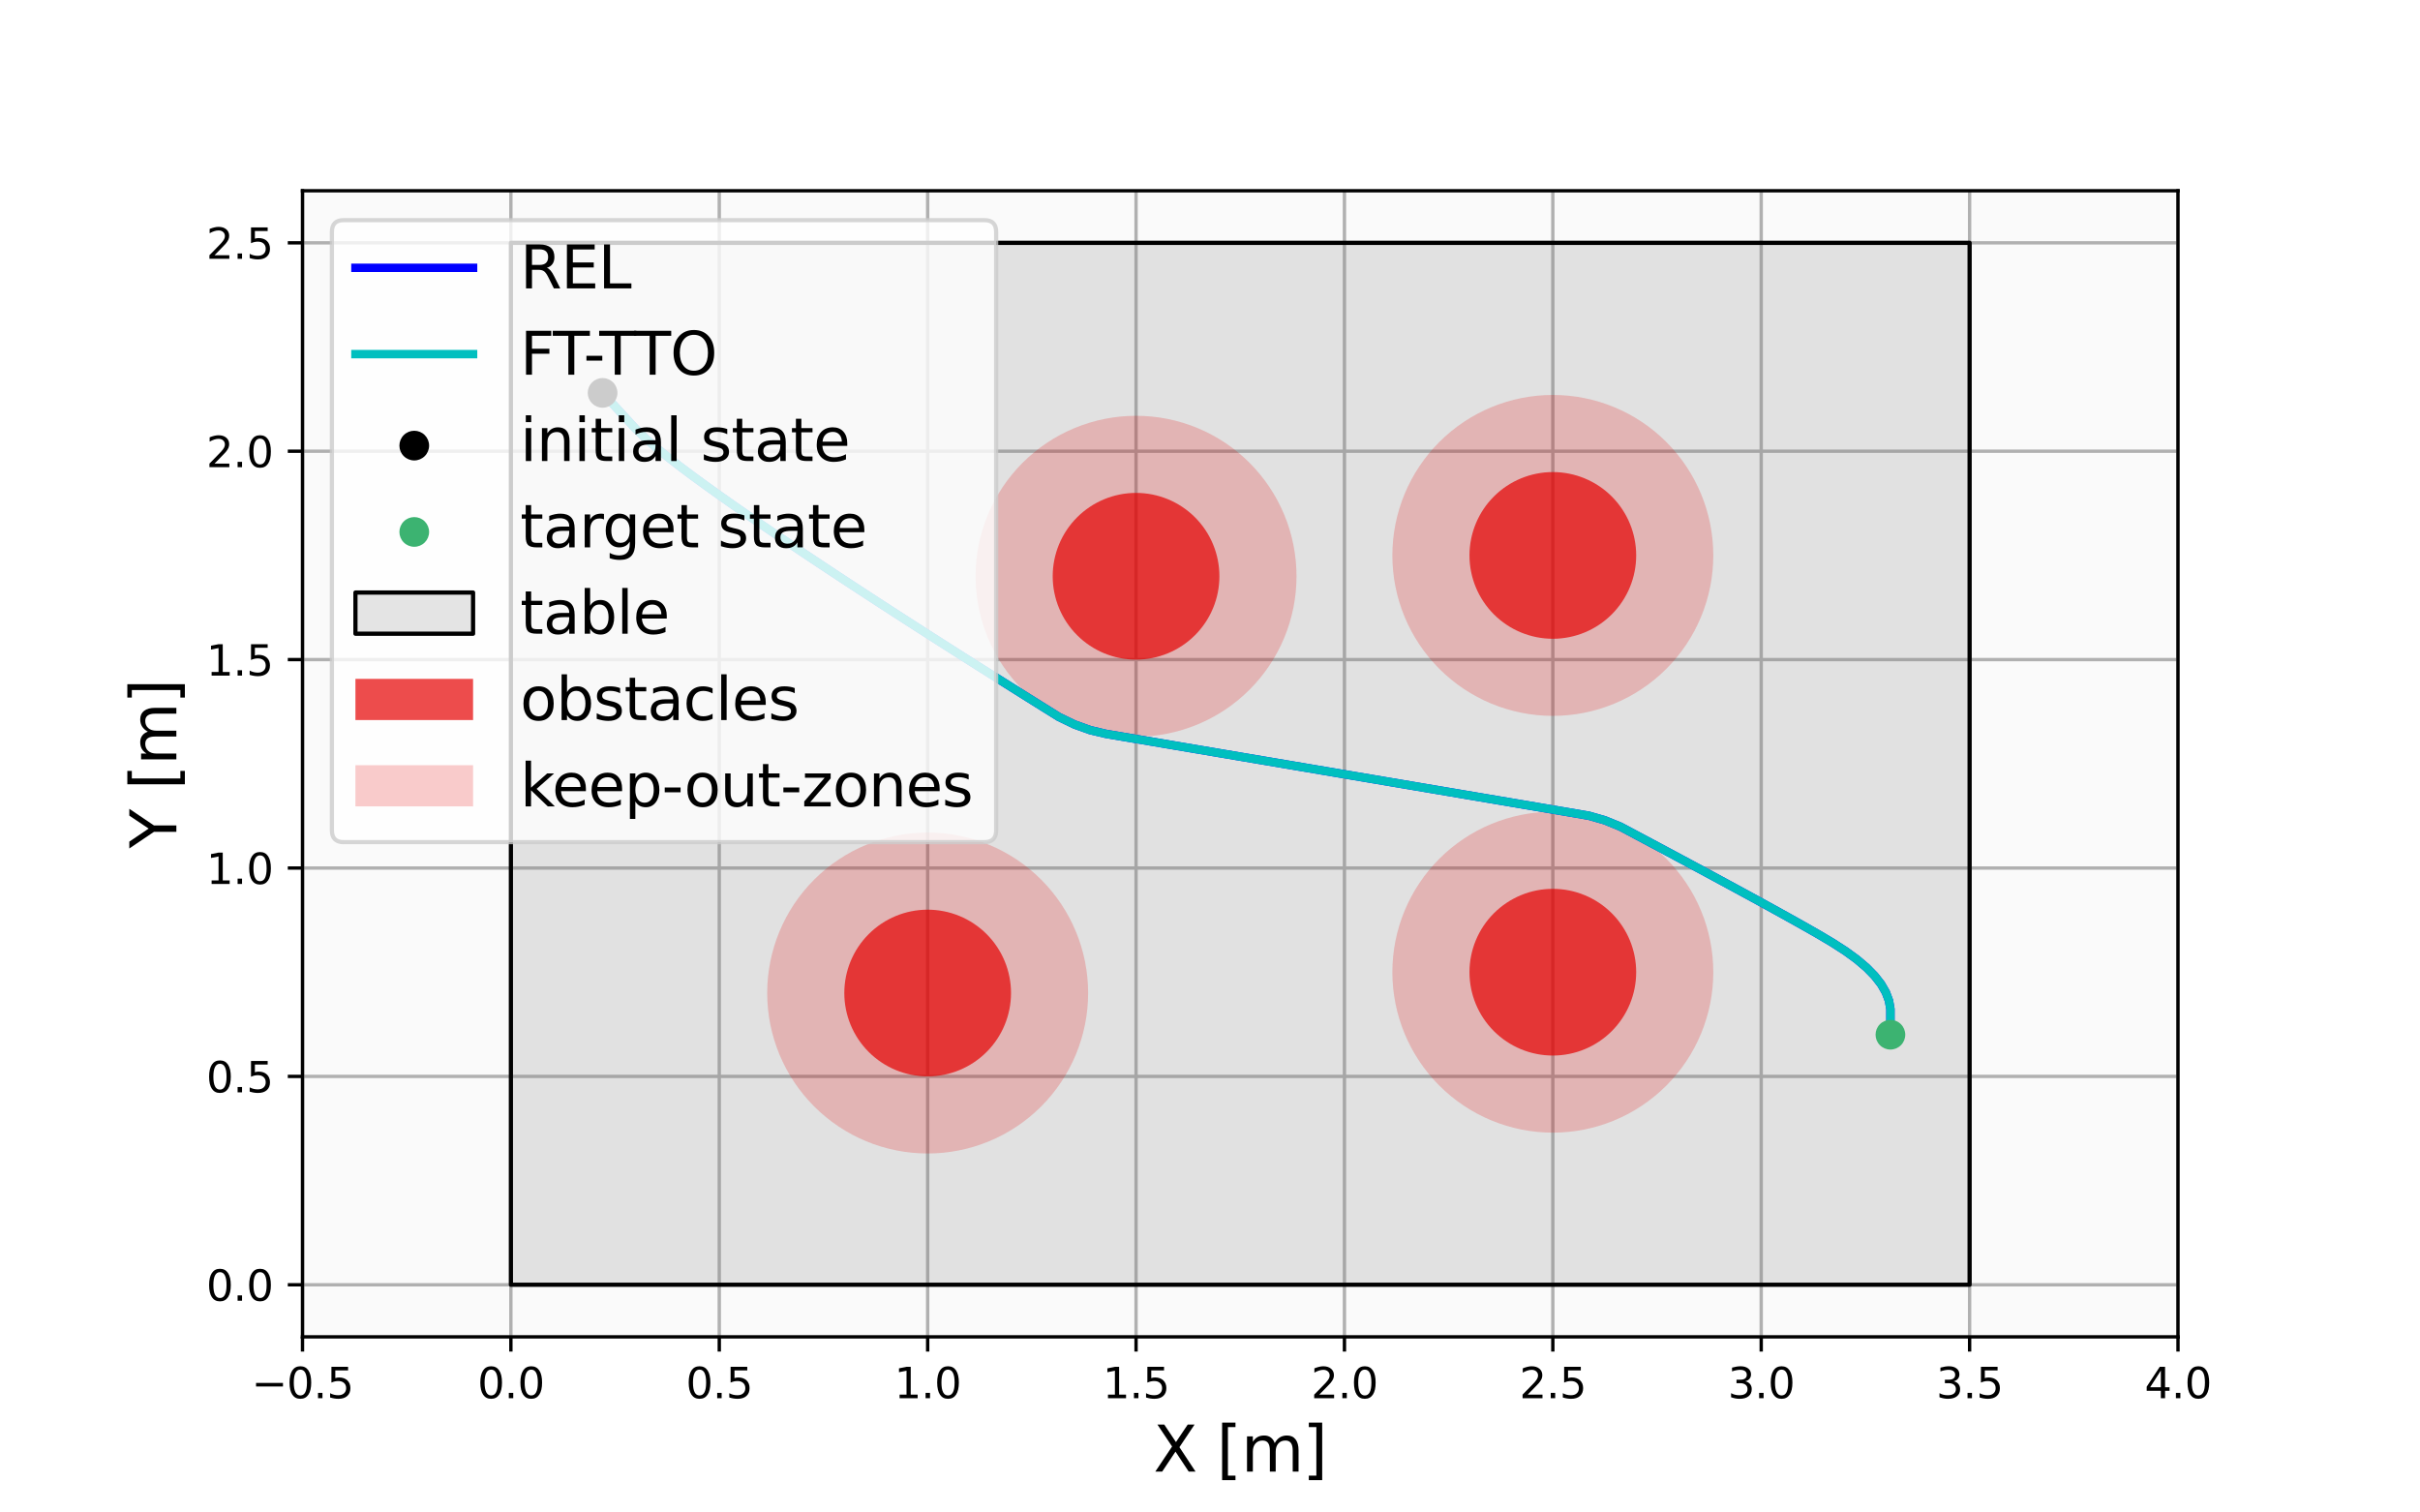 <?xml version="1.0" encoding="utf-8" standalone="no"?>
<!DOCTYPE svg PUBLIC "-//W3C//DTD SVG 1.1//EN"
  "http://www.w3.org/Graphics/SVG/1.1/DTD/svg11.dtd">
<svg xmlns:xlink="http://www.w3.org/1999/xlink" width="576pt" height="360pt" viewBox="0 0 576 360" xmlns="http://www.w3.org/2000/svg" version="1.1">
 <defs>
  <style type="text/css">*{stroke-linejoin: round; stroke-linecap: butt}</style>
 </defs>
 <g id="figure_1">
  <g id="patch_1">
   <path d="M 0 360 
L 576 360 
L 576 0 
L 0 0 
z
" style="fill: #ffffff"/>
  </g>
  <g id="axes_1">
   <g id="patch_2">
    <path d="M 72 318.2 
L 518.4 318.2 
L 518.4 45.4 
L 72 45.4 
z
" style="fill: #fafafa"/>
   </g>
   <g id="matplotlib.axis_1">
    <g id="xtick_1">
     <g id="line2d_1">
      <path d="M 72 318.2 
L 72 45.4 
" clip-path="url(#p35a839b751)" style="fill: none; stroke: #b0b0b0; stroke-width: 0.8; stroke-linecap: square"/>
     </g>
     <g id="line2d_2">
      <defs>
       <path id="m5ee75ece18" d="M 0 0 
L 0 3.5 
" style="stroke: #000000; stroke-width: 0.8"/>
      </defs>
      <g>
       <use xlink:href="#m5ee75ece18" x="72" y="318.2" style="stroke: #000000; stroke-width: 0.8"/>
      </g>
     </g>
     <g id="text_1">
      <!-- −0.5 -->
      <g transform="translate(59.859 332.798) scale(0.1 -0.1)">
       <defs>
        <path id="DejaVuSans-2212" d="M 678 2272 
L 4684 2272 
L 4684 1741 
L 678 1741 
L 678 2272 
z
" transform="scale(0.016)"/>
        <path id="DejaVuSans-30" d="M 2034 4250 
Q 1547 4250 1301 3770 
Q 1056 3291 1056 2328 
Q 1056 1369 1301 889 
Q 1547 409 2034 409 
Q 2525 409 2770 889 
Q 3016 1369 3016 2328 
Q 3016 3291 2770 3770 
Q 2525 4250 2034 4250 
z
M 2034 4750 
Q 2819 4750 3233 4129 
Q 3647 3509 3647 2328 
Q 3647 1150 3233 529 
Q 2819 -91 2034 -91 
Q 1250 -91 836 529 
Q 422 1150 422 2328 
Q 422 3509 836 4129 
Q 1250 4750 2034 4750 
z
" transform="scale(0.016)"/>
        <path id="DejaVuSans-2e" d="M 684 794 
L 1344 794 
L 1344 0 
L 684 0 
L 684 794 
z
" transform="scale(0.016)"/>
        <path id="DejaVuSans-35" d="M 691 4666 
L 3169 4666 
L 3169 4134 
L 1269 4134 
L 1269 2991 
Q 1406 3038 1543 3061 
Q 1681 3084 1819 3084 
Q 2600 3084 3056 2656 
Q 3513 2228 3513 1497 
Q 3513 744 3044 326 
Q 2575 -91 1722 -91 
Q 1428 -91 1123 -41 
Q 819 9 494 109 
L 494 744 
Q 775 591 1075 516 
Q 1375 441 1709 441 
Q 2250 441 2565 725 
Q 2881 1009 2881 1497 
Q 2881 1984 2565 2268 
Q 2250 2553 1709 2553 
Q 1456 2553 1204 2497 
Q 953 2441 691 2322 
L 691 4666 
z
" transform="scale(0.016)"/>
       </defs>
       <use xlink:href="#DejaVuSans-2212"/>
       <use xlink:href="#DejaVuSans-30" x="83.789"/>
       <use xlink:href="#DejaVuSans-2e" x="147.412"/>
       <use xlink:href="#DejaVuSans-35" x="179.199"/>
      </g>
     </g>
    </g>
    <g id="xtick_2">
     <g id="line2d_3">
      <path d="M 121.6 318.2 
L 121.6 45.4 
" clip-path="url(#p35a839b751)" style="fill: none; stroke: #b0b0b0; stroke-width: 0.8; stroke-linecap: square"/>
     </g>
     <g id="line2d_4">
      <g>
       <use xlink:href="#m5ee75ece18" x="121.6" y="318.2" style="stroke: #000000; stroke-width: 0.8"/>
      </g>
     </g>
     <g id="text_2">
      <!-- 0.0 -->
      <g transform="translate(113.648 332.798) scale(0.1 -0.1)">
       <use xlink:href="#DejaVuSans-30"/>
       <use xlink:href="#DejaVuSans-2e" x="63.623"/>
       <use xlink:href="#DejaVuSans-30" x="95.41"/>
      </g>
     </g>
    </g>
    <g id="xtick_3">
     <g id="line2d_5">
      <path d="M 171.2 318.2 
L 171.2 45.4 
" clip-path="url(#p35a839b751)" style="fill: none; stroke: #b0b0b0; stroke-width: 0.8; stroke-linecap: square"/>
     </g>
     <g id="line2d_6">
      <g>
       <use xlink:href="#m5ee75ece18" x="171.2" y="318.2" style="stroke: #000000; stroke-width: 0.8"/>
      </g>
     </g>
     <g id="text_3">
      <!-- 0.5 -->
      <g transform="translate(163.248 332.798) scale(0.1 -0.1)">
       <use xlink:href="#DejaVuSans-30"/>
       <use xlink:href="#DejaVuSans-2e" x="63.623"/>
       <use xlink:href="#DejaVuSans-35" x="95.41"/>
      </g>
     </g>
    </g>
    <g id="xtick_4">
     <g id="line2d_7">
      <path d="M 220.8 318.2 
L 220.8 45.4 
" clip-path="url(#p35a839b751)" style="fill: none; stroke: #b0b0b0; stroke-width: 0.8; stroke-linecap: square"/>
     </g>
     <g id="line2d_8">
      <g>
       <use xlink:href="#m5ee75ece18" x="220.8" y="318.2" style="stroke: #000000; stroke-width: 0.8"/>
      </g>
     </g>
     <g id="text_4">
      <!-- 1.0 -->
      <g transform="translate(212.848 332.798) scale(0.1 -0.1)">
       <defs>
        <path id="DejaVuSans-31" d="M 794 531 
L 1825 531 
L 1825 4091 
L 703 3866 
L 703 4441 
L 1819 4666 
L 2450 4666 
L 2450 531 
L 3481 531 
L 3481 0 
L 794 0 
L 794 531 
z
" transform="scale(0.016)"/>
       </defs>
       <use xlink:href="#DejaVuSans-31"/>
       <use xlink:href="#DejaVuSans-2e" x="63.623"/>
       <use xlink:href="#DejaVuSans-30" x="95.41"/>
      </g>
     </g>
    </g>
    <g id="xtick_5">
     <g id="line2d_9">
      <path d="M 270.4 318.2 
L 270.4 45.4 
" clip-path="url(#p35a839b751)" style="fill: none; stroke: #b0b0b0; stroke-width: 0.8; stroke-linecap: square"/>
     </g>
     <g id="line2d_10">
      <g>
       <use xlink:href="#m5ee75ece18" x="270.4" y="318.2" style="stroke: #000000; stroke-width: 0.8"/>
      </g>
     </g>
     <g id="text_5">
      <!-- 1.5 -->
      <g transform="translate(262.448 332.798) scale(0.1 -0.1)">
       <use xlink:href="#DejaVuSans-31"/>
       <use xlink:href="#DejaVuSans-2e" x="63.623"/>
       <use xlink:href="#DejaVuSans-35" x="95.41"/>
      </g>
     </g>
    </g>
    <g id="xtick_6">
     <g id="line2d_11">
      <path d="M 320 318.2 
L 320 45.4 
" clip-path="url(#p35a839b751)" style="fill: none; stroke: #b0b0b0; stroke-width: 0.8; stroke-linecap: square"/>
     </g>
     <g id="line2d_12">
      <g>
       <use xlink:href="#m5ee75ece18" x="320" y="318.2" style="stroke: #000000; stroke-width: 0.8"/>
      </g>
     </g>
     <g id="text_6">
      <!-- 2.0 -->
      <g transform="translate(312.048 332.798) scale(0.1 -0.1)">
       <defs>
        <path id="DejaVuSans-32" d="M 1228 531 
L 3431 531 
L 3431 0 
L 469 0 
L 469 531 
Q 828 903 1448 1529 
Q 2069 2156 2228 2338 
Q 2531 2678 2651 2914 
Q 2772 3150 2772 3378 
Q 2772 3750 2511 3984 
Q 2250 4219 1831 4219 
Q 1534 4219 1204 4116 
Q 875 4013 500 3803 
L 500 4441 
Q 881 4594 1212 4672 
Q 1544 4750 1819 4750 
Q 2544 4750 2975 4387 
Q 3406 4025 3406 3419 
Q 3406 3131 3298 2873 
Q 3191 2616 2906 2266 
Q 2828 2175 2409 1742 
Q 1991 1309 1228 531 
z
" transform="scale(0.016)"/>
       </defs>
       <use xlink:href="#DejaVuSans-32"/>
       <use xlink:href="#DejaVuSans-2e" x="63.623"/>
       <use xlink:href="#DejaVuSans-30" x="95.41"/>
      </g>
     </g>
    </g>
    <g id="xtick_7">
     <g id="line2d_13">
      <path d="M 369.6 318.2 
L 369.6 45.4 
" clip-path="url(#p35a839b751)" style="fill: none; stroke: #b0b0b0; stroke-width: 0.8; stroke-linecap: square"/>
     </g>
     <g id="line2d_14">
      <g>
       <use xlink:href="#m5ee75ece18" x="369.6" y="318.2" style="stroke: #000000; stroke-width: 0.8"/>
      </g>
     </g>
     <g id="text_7">
      <!-- 2.5 -->
      <g transform="translate(361.648 332.798) scale(0.1 -0.1)">
       <use xlink:href="#DejaVuSans-32"/>
       <use xlink:href="#DejaVuSans-2e" x="63.623"/>
       <use xlink:href="#DejaVuSans-35" x="95.41"/>
      </g>
     </g>
    </g>
    <g id="xtick_8">
     <g id="line2d_15">
      <path d="M 419.2 318.2 
L 419.2 45.4 
" clip-path="url(#p35a839b751)" style="fill: none; stroke: #b0b0b0; stroke-width: 0.8; stroke-linecap: square"/>
     </g>
     <g id="line2d_16">
      <g>
       <use xlink:href="#m5ee75ece18" x="419.2" y="318.2" style="stroke: #000000; stroke-width: 0.8"/>
      </g>
     </g>
     <g id="text_8">
      <!-- 3.0 -->
      <g transform="translate(411.248 332.798) scale(0.1 -0.1)">
       <defs>
        <path id="DejaVuSans-33" d="M 2597 2516 
Q 3050 2419 3304 2112 
Q 3559 1806 3559 1356 
Q 3559 666 3084 287 
Q 2609 -91 1734 -91 
Q 1441 -91 1130 -33 
Q 819 25 488 141 
L 488 750 
Q 750 597 1062 519 
Q 1375 441 1716 441 
Q 2309 441 2620 675 
Q 2931 909 2931 1356 
Q 2931 1769 2642 2001 
Q 2353 2234 1838 2234 
L 1294 2234 
L 1294 2753 
L 1863 2753 
Q 2328 2753 2575 2939 
Q 2822 3125 2822 3475 
Q 2822 3834 2567 4026 
Q 2313 4219 1838 4219 
Q 1578 4219 1281 4162 
Q 984 4106 628 3988 
L 628 4550 
Q 988 4650 1302 4700 
Q 1616 4750 1894 4750 
Q 2613 4750 3031 4423 
Q 3450 4097 3450 3541 
Q 3450 3153 3228 2886 
Q 3006 2619 2597 2516 
z
" transform="scale(0.016)"/>
       </defs>
       <use xlink:href="#DejaVuSans-33"/>
       <use xlink:href="#DejaVuSans-2e" x="63.623"/>
       <use xlink:href="#DejaVuSans-30" x="95.41"/>
      </g>
     </g>
    </g>
    <g id="xtick_9">
     <g id="line2d_17">
      <path d="M 468.8 318.2 
L 468.8 45.4 
" clip-path="url(#p35a839b751)" style="fill: none; stroke: #b0b0b0; stroke-width: 0.8; stroke-linecap: square"/>
     </g>
     <g id="line2d_18">
      <g>
       <use xlink:href="#m5ee75ece18" x="468.8" y="318.2" style="stroke: #000000; stroke-width: 0.8"/>
      </g>
     </g>
     <g id="text_9">
      <!-- 3.5 -->
      <g transform="translate(460.848 332.798) scale(0.1 -0.1)">
       <use xlink:href="#DejaVuSans-33"/>
       <use xlink:href="#DejaVuSans-2e" x="63.623"/>
       <use xlink:href="#DejaVuSans-35" x="95.41"/>
      </g>
     </g>
    </g>
    <g id="xtick_10">
     <g id="line2d_19">
      <path d="M 518.4 318.2 
L 518.4 45.4 
" clip-path="url(#p35a839b751)" style="fill: none; stroke: #b0b0b0; stroke-width: 0.8; stroke-linecap: square"/>
     </g>
     <g id="line2d_20">
      <g>
       <use xlink:href="#m5ee75ece18" x="518.4" y="318.2" style="stroke: #000000; stroke-width: 0.8"/>
      </g>
     </g>
     <g id="text_10">
      <!-- 4.0 -->
      <g transform="translate(510.448 332.798) scale(0.1 -0.1)">
       <defs>
        <path id="DejaVuSans-34" d="M 2419 4116 
L 825 1625 
L 2419 1625 
L 2419 4116 
z
M 2253 4666 
L 3047 4666 
L 3047 1625 
L 3713 1625 
L 3713 1100 
L 3047 1100 
L 3047 0 
L 2419 0 
L 2419 1100 
L 313 1100 
L 313 1709 
L 2253 4666 
z
" transform="scale(0.016)"/>
       </defs>
       <use xlink:href="#DejaVuSans-34"/>
       <use xlink:href="#DejaVuSans-2e" x="63.623"/>
       <use xlink:href="#DejaVuSans-30" x="95.41"/>
      </g>
     </g>
    </g>
    <g id="text_11">
     <!-- X [m] -->
     <g transform="translate(274.521 350.276) scale(0.15 -0.15)">
      <defs>
       <path id="DejaVuSans-58" d="M 403 4666 
L 1081 4666 
L 2241 2931 
L 3406 4666 
L 4084 4666 
L 2584 2425 
L 4184 0 
L 3506 0 
L 2194 1984 
L 872 0 
L 191 0 
L 1856 2491 
L 403 4666 
z
" transform="scale(0.016)"/>
       <path id="DejaVuSans-20" transform="scale(0.016)"/>
       <path id="DejaVuSans-5b" d="M 550 4863 
L 1875 4863 
L 1875 4416 
L 1125 4416 
L 1125 -397 
L 1875 -397 
L 1875 -844 
L 550 -844 
L 550 4863 
z
" transform="scale(0.016)"/>
       <path id="DejaVuSans-6d" d="M 3328 2828 
Q 3544 3216 3844 3400 
Q 4144 3584 4550 3584 
Q 5097 3584 5394 3201 
Q 5691 2819 5691 2113 
L 5691 0 
L 5113 0 
L 5113 2094 
Q 5113 2597 4934 2840 
Q 4756 3084 4391 3084 
Q 3944 3084 3684 2787 
Q 3425 2491 3425 1978 
L 3425 0 
L 2847 0 
L 2847 2094 
Q 2847 2600 2669 2842 
Q 2491 3084 2119 3084 
Q 1678 3084 1418 2786 
Q 1159 2488 1159 1978 
L 1159 0 
L 581 0 
L 581 3500 
L 1159 3500 
L 1159 2956 
Q 1356 3278 1631 3431 
Q 1906 3584 2284 3584 
Q 2666 3584 2933 3390 
Q 3200 3197 3328 2828 
z
" transform="scale(0.016)"/>
       <path id="DejaVuSans-5d" d="M 1947 4863 
L 1947 -844 
L 622 -844 
L 622 -397 
L 1369 -397 
L 1369 4416 
L 622 4416 
L 622 4863 
L 1947 4863 
z
" transform="scale(0.016)"/>
      </defs>
      <use xlink:href="#DejaVuSans-58"/>
      <use xlink:href="#DejaVuSans-20" x="68.506"/>
      <use xlink:href="#DejaVuSans-5b" x="100.293"/>
      <use xlink:href="#DejaVuSans-6d" x="139.307"/>
      <use xlink:href="#DejaVuSans-5d" x="236.719"/>
     </g>
    </g>
   </g>
   <g id="matplotlib.axis_2">
    <g id="ytick_1">
     <g id="line2d_21">
      <path d="M 72 305.8 
L 518.4 305.8 
" clip-path="url(#p35a839b751)" style="fill: none; stroke: #b0b0b0; stroke-width: 0.8; stroke-linecap: square"/>
     </g>
     <g id="line2d_22">
      <defs>
       <path id="m315e975d6a" d="M 0 0 
L -3.5 0 
" style="stroke: #000000; stroke-width: 0.8"/>
      </defs>
      <g>
       <use xlink:href="#m315e975d6a" x="72" y="305.8" style="stroke: #000000; stroke-width: 0.8"/>
      </g>
     </g>
     <g id="text_12">
      <!-- 0.0 -->
      <g transform="translate(49.097 309.599) scale(0.1 -0.1)">
       <use xlink:href="#DejaVuSans-30"/>
       <use xlink:href="#DejaVuSans-2e" x="63.623"/>
       <use xlink:href="#DejaVuSans-30" x="95.41"/>
      </g>
     </g>
    </g>
    <g id="ytick_2">
     <g id="line2d_23">
      <path d="M 72 256.2 
L 518.4 256.2 
" clip-path="url(#p35a839b751)" style="fill: none; stroke: #b0b0b0; stroke-width: 0.8; stroke-linecap: square"/>
     </g>
     <g id="line2d_24">
      <g>
       <use xlink:href="#m315e975d6a" x="72" y="256.2" style="stroke: #000000; stroke-width: 0.8"/>
      </g>
     </g>
     <g id="text_13">
      <!-- 0.5 -->
      <g transform="translate(49.097 259.999) scale(0.1 -0.1)">
       <use xlink:href="#DejaVuSans-30"/>
       <use xlink:href="#DejaVuSans-2e" x="63.623"/>
       <use xlink:href="#DejaVuSans-35" x="95.41"/>
      </g>
     </g>
    </g>
    <g id="ytick_3">
     <g id="line2d_25">
      <path d="M 72 206.6 
L 518.4 206.6 
" clip-path="url(#p35a839b751)" style="fill: none; stroke: #b0b0b0; stroke-width: 0.8; stroke-linecap: square"/>
     </g>
     <g id="line2d_26">
      <g>
       <use xlink:href="#m315e975d6a" x="72" y="206.6" style="stroke: #000000; stroke-width: 0.8"/>
      </g>
     </g>
     <g id="text_14">
      <!-- 1.0 -->
      <g transform="translate(49.097 210.399) scale(0.1 -0.1)">
       <use xlink:href="#DejaVuSans-31"/>
       <use xlink:href="#DejaVuSans-2e" x="63.623"/>
       <use xlink:href="#DejaVuSans-30" x="95.41"/>
      </g>
     </g>
    </g>
    <g id="ytick_4">
     <g id="line2d_27">
      <path d="M 72 157 
L 518.4 157 
" clip-path="url(#p35a839b751)" style="fill: none; stroke: #b0b0b0; stroke-width: 0.8; stroke-linecap: square"/>
     </g>
     <g id="line2d_28">
      <g>
       <use xlink:href="#m315e975d6a" x="72" y="157" style="stroke: #000000; stroke-width: 0.8"/>
      </g>
     </g>
     <g id="text_15">
      <!-- 1.5 -->
      <g transform="translate(49.097 160.799) scale(0.1 -0.1)">
       <use xlink:href="#DejaVuSans-31"/>
       <use xlink:href="#DejaVuSans-2e" x="63.623"/>
       <use xlink:href="#DejaVuSans-35" x="95.41"/>
      </g>
     </g>
    </g>
    <g id="ytick_5">
     <g id="line2d_29">
      <path d="M 72 107.4 
L 518.4 107.4 
" clip-path="url(#p35a839b751)" style="fill: none; stroke: #b0b0b0; stroke-width: 0.8; stroke-linecap: square"/>
     </g>
     <g id="line2d_30">
      <g>
       <use xlink:href="#m315e975d6a" x="72" y="107.4" style="stroke: #000000; stroke-width: 0.8"/>
      </g>
     </g>
     <g id="text_16">
      <!-- 2.0 -->
      <g transform="translate(49.097 111.199) scale(0.1 -0.1)">
       <use xlink:href="#DejaVuSans-32"/>
       <use xlink:href="#DejaVuSans-2e" x="63.623"/>
       <use xlink:href="#DejaVuSans-30" x="95.41"/>
      </g>
     </g>
    </g>
    <g id="ytick_6">
     <g id="line2d_31">
      <path d="M 72 57.8 
L 518.4 57.8 
" clip-path="url(#p35a839b751)" style="fill: none; stroke: #b0b0b0; stroke-width: 0.8; stroke-linecap: square"/>
     </g>
     <g id="line2d_32">
      <g>
       <use xlink:href="#m315e975d6a" x="72" y="57.8" style="stroke: #000000; stroke-width: 0.8"/>
      </g>
     </g>
     <g id="text_17">
      <!-- 2.5 -->
      <g transform="translate(49.097 61.599) scale(0.1 -0.1)">
       <use xlink:href="#DejaVuSans-32"/>
       <use xlink:href="#DejaVuSans-2e" x="63.623"/>
       <use xlink:href="#DejaVuSans-35" x="95.41"/>
      </g>
     </g>
    </g>
    <g id="text_18">
     <!-- Y [m] -->
     <g transform="translate(41.977 201.922) rotate(-90) scale(0.15 -0.15)">
      <defs>
       <path id="DejaVuSans-59" d="M -13 4666 
L 666 4666 
L 1959 2747 
L 3244 4666 
L 3922 4666 
L 2272 2222 
L 2272 0 
L 1638 0 
L 1638 2222 
L -13 4666 
z
" transform="scale(0.016)"/>
      </defs>
      <use xlink:href="#DejaVuSans-59"/>
      <use xlink:href="#DejaVuSans-20" x="61.084"/>
      <use xlink:href="#DejaVuSans-5b" x="92.871"/>
      <use xlink:href="#DejaVuSans-6d" x="131.885"/>
      <use xlink:href="#DejaVuSans-5d" x="229.297"/>
     </g>
    </g>
   </g>
   <g id="patch_3">
    <path d="M 121.6 305.8 
L 468.8 305.8 
L 468.8 57.8 
L 121.6 57.8 
z
" clip-path="url(#p35a839b751)" style="fill: #808080; fill-opacity: 0.2; stroke: #000000; stroke-linejoin: miter"/>
   </g>
   <g id="patch_4">
    <path d="M 220.8 256.2 
C 226.062 256.2 231.108 254.11 234.829 250.389 
C 238.55 246.668 240.64 241.622 240.64 236.36 
C 240.64 231.098 238.55 226.052 234.829 222.331 
C 231.108 218.61 226.062 216.52 220.8 216.52 
C 215.538 216.52 210.492 218.61 206.771 222.331 
C 203.05 226.052 200.96 231.098 200.96 236.36 
C 200.96 241.622 203.05 246.668 206.771 250.389 
C 210.492 254.11 215.538 256.2 220.8 256.2 
z
" clip-path="url(#p35a839b751)" style="fill: #e60000; opacity: 0.7"/>
   </g>
   <g id="patch_5">
    <path d="M 220.8 274.552 
C 230.929 274.552 240.644 270.528 247.806 263.366 
C 254.968 256.204 258.992 246.489 258.992 236.36 
C 258.992 226.231 254.968 216.516 247.806 209.354 
C 240.644 202.192 230.929 198.168 220.8 198.168 
C 210.671 198.168 200.956 202.192 193.794 209.354 
C 186.632 216.516 182.608 226.231 182.608 236.36 
C 182.608 246.489 186.632 256.204 193.794 263.366 
C 200.956 270.528 210.671 274.552 220.8 274.552 
z
" clip-path="url(#p35a839b751)" style="fill: #e60000; opacity: 0.2"/>
   </g>
   <g id="patch_6">
    <path d="M 270.4 157 
C 275.662 157 280.708 154.91 284.429 151.189 
C 288.15 147.468 290.24 142.422 290.24 137.16 
C 290.24 131.898 288.15 126.852 284.429 123.131 
C 280.708 119.41 275.662 117.32 270.4 117.32 
C 265.138 117.32 260.092 119.41 256.371 123.131 
C 252.65 126.852 250.56 131.898 250.56 137.16 
C 250.56 142.422 252.65 147.468 256.371 151.189 
C 260.092 154.91 265.138 157 270.4 157 
z
" clip-path="url(#p35a839b751)" style="fill: #e60000; opacity: 0.7"/>
   </g>
   <g id="patch_7">
    <path d="M 270.4 175.352 
C 280.529 175.352 290.244 171.328 297.406 164.166 
C 304.568 157.004 308.592 147.289 308.592 137.16 
C 308.592 127.031 304.568 117.316 297.406 110.154 
C 290.244 102.992 280.529 98.968 270.4 98.968 
C 260.271 98.968 250.556 102.992 243.394 110.154 
C 236.232 117.316 232.208 127.031 232.208 137.16 
C 232.208 147.289 236.232 157.004 243.394 164.166 
C 250.556 171.328 260.271 175.352 270.4 175.352 
z
" clip-path="url(#p35a839b751)" style="fill: #e60000; opacity: 0.2"/>
   </g>
   <g id="patch_8">
    <path d="M 369.6 251.24 
C 374.862 251.24 379.908 249.15 383.629 245.429 
C 387.35 241.708 389.44 236.662 389.44 231.4 
C 389.44 226.138 387.35 221.092 383.629 217.371 
C 379.908 213.65 374.862 211.56 369.6 211.56 
C 364.338 211.56 359.292 213.65 355.571 217.371 
C 351.85 221.092 349.76 226.138 349.76 231.4 
C 349.76 236.662 351.85 241.708 355.571 245.429 
C 359.292 249.15 364.338 251.24 369.6 251.24 
z
" clip-path="url(#p35a839b751)" style="fill: #e60000; opacity: 0.7"/>
   </g>
   <g id="patch_9">
    <path d="M 369.6 269.592 
C 379.729 269.592 389.444 265.568 396.606 258.406 
C 403.768 251.244 407.792 241.529 407.792 231.4 
C 407.792 221.271 403.768 211.556 396.606 204.394 
C 389.444 197.232 379.729 193.208 369.6 193.208 
C 359.471 193.208 349.756 197.232 342.594 204.394 
C 335.432 211.556 331.408 221.271 331.408 231.4 
C 331.408 241.529 335.432 251.244 342.594 258.406 
C 349.756 265.568 359.471 269.592 369.6 269.592 
z
" clip-path="url(#p35a839b751)" style="fill: #e60000; opacity: 0.2"/>
   </g>
   <g id="patch_10">
    <path d="M 369.6 152.04 
C 374.862 152.04 379.908 149.95 383.629 146.229 
C 387.35 142.508 389.44 137.462 389.44 132.2 
C 389.44 126.938 387.35 121.892 383.629 118.171 
C 379.908 114.45 374.862 112.36 369.6 112.36 
C 364.338 112.36 359.292 114.45 355.571 118.171 
C 351.85 121.892 349.76 126.938 349.76 132.2 
C 349.76 137.462 351.85 142.508 355.571 146.229 
C 359.292 149.95 364.338 152.04 369.6 152.04 
z
" clip-path="url(#p35a839b751)" style="fill: #e60000; opacity: 0.7"/>
   </g>
   <g id="patch_11">
    <path d="M 369.6 170.392 
C 379.729 170.392 389.444 166.368 396.606 159.206 
C 403.768 152.044 407.792 142.329 407.792 132.2 
C 407.792 122.071 403.768 112.356 396.606 105.194 
C 389.444 98.032 379.729 94.008 369.6 94.008 
C 359.471 94.008 349.756 98.032 342.594 105.194 
C 335.432 112.356 331.408 122.071 331.408 132.2 
C 331.408 142.329 335.432 152.044 342.594 159.206 
C 349.756 166.368 359.471 170.392 369.6 170.392 
z
" clip-path="url(#p35a839b751)" style="fill: #e60000; opacity: 0.2"/>
   </g>
   <g id="patch_12">
    <path d="M 72 318.2 
L 72 45.4 
" style="fill: none; stroke: #000000; stroke-width: 0.8; stroke-linejoin: miter; stroke-linecap: square"/>
   </g>
   <g id="patch_13">
    <path d="M 518.4 318.2 
L 518.4 45.4 
" style="fill: none; stroke: #000000; stroke-width: 0.8; stroke-linejoin: miter; stroke-linecap: square"/>
   </g>
   <g id="patch_14">
    <path d="M 72 318.2 
L 518.4 318.2 
" style="fill: none; stroke: #000000; stroke-width: 0.8; stroke-linejoin: miter; stroke-linecap: square"/>
   </g>
   <g id="patch_15">
    <path d="M 72 45.4 
L 518.4 45.4 
" style="fill: none; stroke: #000000; stroke-width: 0.8; stroke-linejoin: miter; stroke-linecap: square"/>
   </g>
   <g id="line2d_33">
    <path d="M 143.424 93.512 
L 143.805 93.925 
L 144.565 94.75 
L 145.706 95.988 
L 147.228 97.639 
L 149.129 99.702 
L 151.223 101.991 
L 153.595 104.279 
L 156.213 106.568 
L 159.029 108.857 
L 161.989 111.145 
L 165.052 113.434 
L 168.192 115.723 
L 171.393 118.012 
L 174.642 120.3 
L 177.932 122.589 
L 181.259 124.878 
L 184.617 127.166 
L 188.004 129.455 
L 191.416 131.744 
L 194.851 134.033 
L 198.309 136.321 
L 201.786 138.61 
L 205.282 140.899 
L 208.796 143.187 
L 212.327 145.476 
L 215.873 147.765 
L 219.434 150.053 
L 223.008 152.342 
L 226.597 154.631 
L 230.198 156.92 
L 233.811 159.208 
L 237.437 161.497 
L 241.073 163.786 
L 244.72 166.074 
L 248.377 168.363 
L 252.044 170.652 
L 255.756 172.445 
L 259.467 173.78 
L 263.178 174.663 
L 266.889 175.292 
L 270.601 175.92 
L 274.312 176.549 
L 278.023 177.178 
L 281.734 177.807 
L 285.446 178.436 
L 289.157 179.064 
L 292.868 179.693 
L 296.579 180.322 
L 300.291 180.951 
L 304.002 181.579 
L 307.713 182.208 
L 311.425 182.837 
L 315.136 183.466 
L 318.847 184.094 
L 322.558 184.723 
L 326.27 185.352 
L 329.981 185.981 
L 333.692 186.609 
L 337.403 187.238 
L 341.115 187.867 
L 344.826 188.496 
L 348.537 189.124 
L 352.248 189.753 
L 355.96 190.382 
L 359.671 191.011 
L 363.382 191.639 
L 367.093 192.268 
L 370.805 192.897 
L 374.516 193.526 
L 378.227 194.169 
L 381.938 195.232 
L 385.65 196.744 
L 389.361 198.718 
L 393.064 200.691 
L 396.759 202.665 
L 400.445 204.639 
L 404.12 206.612 
L 407.783 208.586 
L 411.433 210.56 
L 415.067 212.533 
L 418.683 214.507 
L 422.277 216.481 
L 425.841 218.454 
L 429.365 220.428 
L 432.824 222.401 
L 436.151 224.375 
L 439.214 226.349 
L 441.925 228.322 
L 444.255 230.296 
L 446.192 232.27 
L 447.73 234.243 
L 448.869 236.217 
L 449.609 238.191 
L 449.952 240.164 
L 449.952 242.138 
L 449.952 243.795 
L 449.952 245.037 
L 449.952 245.866 
L 449.952 246.28 
L 449.952 246.28 
" clip-path="url(#p35a839b751)" style="fill: none; stroke: #0000ff; stroke-width: 2; stroke-linecap: square"/>
   </g>
   <g id="line2d_34">
    <path d="M 143.424 93.512 
L 143.805 93.925 
L 144.565 94.75 
L 145.706 95.988 
L 147.228 97.639 
L 149.129 99.702 
L 151.221 101.991 
L 153.594 104.279 
L 156.212 106.568 
L 159.03 108.857 
L 161.993 111.145 
L 165.058 113.434 
L 168.199 115.723 
L 171.4 118.012 
L 174.65 120.3 
L 177.94 122.589 
L 181.267 124.878 
L 184.624 127.166 
L 188.011 129.455 
L 191.423 131.744 
L 194.858 134.033 
L 198.315 136.321 
L 201.792 138.61 
L 205.288 140.899 
L 208.801 143.187 
L 212.331 145.476 
L 215.876 147.765 
L 219.437 150.053 
L 223.011 152.342 
L 226.599 154.631 
L 230.199 156.92 
L 233.812 159.208 
L 237.437 161.497 
L 241.073 163.786 
L 244.72 166.074 
L 248.377 168.363 
L 252.044 170.652 
L 255.756 172.445 
L 259.467 173.78 
L 263.178 174.663 
L 266.889 175.292 
L 270.601 175.92 
L 274.312 176.549 
L 278.023 177.178 
L 281.734 177.807 
L 285.446 178.436 
L 289.157 179.064 
L 292.868 179.693 
L 296.579 180.322 
L 300.291 180.951 
L 304.002 181.579 
L 307.713 182.208 
L 311.425 182.837 
L 315.136 183.466 
L 318.847 184.094 
L 322.558 184.723 
L 326.27 185.352 
L 329.981 185.981 
L 333.692 186.609 
L 337.403 187.238 
L 341.115 187.867 
L 344.826 188.496 
L 348.537 189.124 
L 352.248 189.753 
L 355.96 190.382 
L 359.671 191.011 
L 363.382 191.639 
L 367.093 192.268 
L 370.805 192.897 
L 374.516 193.526 
L 378.227 194.167 
L 381.938 195.231 
L 385.65 196.744 
L 389.361 198.718 
L 393.065 200.691 
L 396.76 202.665 
L 400.445 204.639 
L 404.121 206.612 
L 407.785 208.586 
L 411.435 210.56 
L 415.071 212.533 
L 418.688 214.507 
L 422.283 216.481 
L 425.849 218.454 
L 429.374 220.428 
L 432.832 222.401 
L 436.156 224.375 
L 439.216 226.349 
L 441.927 228.322 
L 444.256 230.296 
L 446.192 232.27 
L 447.73 234.243 
L 448.869 236.217 
L 449.609 238.191 
L 449.952 240.164 
L 449.952 242.138 
L 449.952 243.795 
L 449.952 245.037 
L 449.952 245.866 
L 449.952 246.28 
L 449.952 246.28 
" clip-path="url(#p35a839b751)" style="fill: none; stroke: #00bfbf; stroke-width: 2; stroke-linecap: square"/>
   </g>
   <g id="PathCollection_1">
    <path d="M 143.424 97.048 
C 144.362 97.048 145.261 96.675 145.924 96.012 
C 146.587 95.349 146.96 94.45 146.96 93.512 
C 146.96 92.575 146.587 91.675 145.924 91.012 
C 145.261 90.349 144.362 89.977 143.424 89.977 
C 142.487 89.977 141.587 90.349 140.924 91.012 
C 140.261 91.675 139.889 92.575 139.889 93.512 
C 139.889 94.45 140.261 95.349 140.924 96.012 
C 141.587 96.675 142.487 97.048 143.424 97.048 
z
" clip-path="url(#p35a839b751)"/>
   </g>
   <g id="PathCollection_2">
    <path d="M 449.952 249.815 
C 450.89 249.815 451.789 249.443 452.452 248.78 
C 453.115 248.117 453.487 247.218 453.487 246.28 
C 453.487 245.342 453.115 244.443 452.452 243.78 
C 451.789 243.117 450.89 242.744 449.952 242.744 
C 449.014 242.744 448.115 243.117 447.452 243.78 
C 446.789 244.443 446.416 245.342 446.416 246.28 
C 446.416 247.218 446.789 248.117 447.452 248.78 
C 448.115 249.443 449.014 249.815 449.952 249.815 
z
" clip-path="url(#p35a839b751)" style="fill: #3cb371"/>
   </g>
   <g id="legend_1">
    <g id="patch_16">
     <path d="M 81.8 200.446 
L 234.302 200.446 
Q 237.102 200.446 237.102 197.646 
L 237.102 55.2 
Q 237.102 52.4 234.302 52.4 
L 81.8 52.4 
Q 79 52.4 79 55.2 
L 79 197.646 
Q 79 200.446 81.8 200.446 
z
" style="fill: #ffffff; opacity: 0.8; stroke: #cccccc; stroke-linejoin: miter"/>
    </g>
    <g id="line2d_35">
     <path d="M 84.6 63.738 
L 98.6 63.738 
L 112.6 63.738 
" style="fill: none; stroke: #0000ff; stroke-width: 2; stroke-linecap: square"/>
    </g>
    <g id="text_19">
     <!-- REL -->
     <g transform="translate(123.8 68.638) scale(0.14 -0.14)">
      <defs>
       <path id="DejaVuSans-52" d="M 2841 2188 
Q 3044 2119 3236 1894 
Q 3428 1669 3622 1275 
L 4263 0 
L 3584 0 
L 2988 1197 
Q 2756 1666 2539 1819 
Q 2322 1972 1947 1972 
L 1259 1972 
L 1259 0 
L 628 0 
L 628 4666 
L 2053 4666 
Q 2853 4666 3247 4331 
Q 3641 3997 3641 3322 
Q 3641 2881 3436 2590 
Q 3231 2300 2841 2188 
z
M 1259 4147 
L 1259 2491 
L 2053 2491 
Q 2509 2491 2742 2702 
Q 2975 2913 2975 3322 
Q 2975 3731 2742 3939 
Q 2509 4147 2053 4147 
L 1259 4147 
z
" transform="scale(0.016)"/>
       <path id="DejaVuSans-45" d="M 628 4666 
L 3578 4666 
L 3578 4134 
L 1259 4134 
L 1259 2753 
L 3481 2753 
L 3481 2222 
L 1259 2222 
L 1259 531 
L 3634 531 
L 3634 0 
L 628 0 
L 628 4666 
z
" transform="scale(0.016)"/>
       <path id="DejaVuSans-4c" d="M 628 4666 
L 1259 4666 
L 1259 531 
L 3531 531 
L 3531 0 
L 628 0 
L 628 4666 
z
" transform="scale(0.016)"/>
      </defs>
      <use xlink:href="#DejaVuSans-52"/>
      <use xlink:href="#DejaVuSans-45" x="69.482"/>
      <use xlink:href="#DejaVuSans-4c" x="132.666"/>
     </g>
    </g>
    <g id="line2d_36">
     <path d="M 84.6 84.287 
L 98.6 84.287 
L 112.6 84.287 
" style="fill: none; stroke: #00bfbf; stroke-width: 2; stroke-linecap: square"/>
    </g>
    <g id="text_20">
     <!-- FT-TTO -->
     <g transform="translate(123.8 89.187) scale(0.14 -0.14)">
      <defs>
       <path id="DejaVuSans-46" d="M 628 4666 
L 3309 4666 
L 3309 4134 
L 1259 4134 
L 1259 2759 
L 3109 2759 
L 3109 2228 
L 1259 2228 
L 1259 0 
L 628 0 
L 628 4666 
z
" transform="scale(0.016)"/>
       <path id="DejaVuSans-54" d="M -19 4666 
L 3928 4666 
L 3928 4134 
L 2272 4134 
L 2272 0 
L 1638 0 
L 1638 4134 
L -19 4134 
L -19 4666 
z
" transform="scale(0.016)"/>
       <path id="DejaVuSans-2d" d="M 313 2009 
L 1997 2009 
L 1997 1497 
L 313 1497 
L 313 2009 
z
" transform="scale(0.016)"/>
       <path id="DejaVuSans-4f" d="M 2522 4238 
Q 1834 4238 1429 3725 
Q 1025 3213 1025 2328 
Q 1025 1447 1429 934 
Q 1834 422 2522 422 
Q 3209 422 3611 934 
Q 4013 1447 4013 2328 
Q 4013 3213 3611 3725 
Q 3209 4238 2522 4238 
z
M 2522 4750 
Q 3503 4750 4090 4092 
Q 4678 3434 4678 2328 
Q 4678 1225 4090 567 
Q 3503 -91 2522 -91 
Q 1538 -91 948 565 
Q 359 1222 359 2328 
Q 359 3434 948 4092 
Q 1538 4750 2522 4750 
z
" transform="scale(0.016)"/>
      </defs>
      <use xlink:href="#DejaVuSans-46"/>
      <use xlink:href="#DejaVuSans-54" x="55.77"/>
      <use xlink:href="#DejaVuSans-2d" x="107.729"/>
      <use xlink:href="#DejaVuSans-54" x="134.688"/>
      <use xlink:href="#DejaVuSans-54" x="194.021"/>
      <use xlink:href="#DejaVuSans-4f" x="255.105"/>
     </g>
    </g>
    <g id="PathCollection_3">
     <path d="M 98.6 109.597 
C 99.538 109.597 100.437 109.225 101.1 108.562 
C 101.763 107.899 102.136 106.999 102.136 106.062 
C 102.136 105.124 101.763 104.225 101.1 103.562 
C 100.437 102.899 99.538 102.526 98.6 102.526 
C 97.662 102.526 96.763 102.899 96.1 103.562 
C 95.437 104.225 95.064 105.124 95.064 106.062 
C 95.064 106.999 95.437 107.899 96.1 108.562 
C 96.763 109.225 97.662 109.597 98.6 109.597 
z
"/>
    </g>
    <g id="text_21">
     <!-- initial state -->
     <g transform="translate(123.8 109.737) scale(0.14 -0.14)">
      <defs>
       <path id="DejaVuSans-69" d="M 603 3500 
L 1178 3500 
L 1178 0 
L 603 0 
L 603 3500 
z
M 603 4863 
L 1178 4863 
L 1178 4134 
L 603 4134 
L 603 4863 
z
" transform="scale(0.016)"/>
       <path id="DejaVuSans-6e" d="M 3513 2113 
L 3513 0 
L 2938 0 
L 2938 2094 
Q 2938 2591 2744 2837 
Q 2550 3084 2163 3084 
Q 1697 3084 1428 2787 
Q 1159 2491 1159 1978 
L 1159 0 
L 581 0 
L 581 3500 
L 1159 3500 
L 1159 2956 
Q 1366 3272 1645 3428 
Q 1925 3584 2291 3584 
Q 2894 3584 3203 3211 
Q 3513 2838 3513 2113 
z
" transform="scale(0.016)"/>
       <path id="DejaVuSans-74" d="M 1172 4494 
L 1172 3500 
L 2356 3500 
L 2356 3053 
L 1172 3053 
L 1172 1153 
Q 1172 725 1289 603 
Q 1406 481 1766 481 
L 2356 481 
L 2356 0 
L 1766 0 
Q 1100 0 847 248 
Q 594 497 594 1153 
L 594 3053 
L 172 3053 
L 172 3500 
L 594 3500 
L 594 4494 
L 1172 4494 
z
" transform="scale(0.016)"/>
       <path id="DejaVuSans-61" d="M 2194 1759 
Q 1497 1759 1228 1600 
Q 959 1441 959 1056 
Q 959 750 1161 570 
Q 1363 391 1709 391 
Q 2188 391 2477 730 
Q 2766 1069 2766 1631 
L 2766 1759 
L 2194 1759 
z
M 3341 1997 
L 3341 0 
L 2766 0 
L 2766 531 
Q 2569 213 2275 61 
Q 1981 -91 1556 -91 
Q 1019 -91 701 211 
Q 384 513 384 1019 
Q 384 1609 779 1909 
Q 1175 2209 1959 2209 
L 2766 2209 
L 2766 2266 
Q 2766 2663 2505 2880 
Q 2244 3097 1772 3097 
Q 1472 3097 1187 3025 
Q 903 2953 641 2809 
L 641 3341 
Q 956 3463 1253 3523 
Q 1550 3584 1831 3584 
Q 2591 3584 2966 3190 
Q 3341 2797 3341 1997 
z
" transform="scale(0.016)"/>
       <path id="DejaVuSans-6c" d="M 603 4863 
L 1178 4863 
L 1178 0 
L 603 0 
L 603 4863 
z
" transform="scale(0.016)"/>
       <path id="DejaVuSans-73" d="M 2834 3397 
L 2834 2853 
Q 2591 2978 2328 3040 
Q 2066 3103 1784 3103 
Q 1356 3103 1142 2972 
Q 928 2841 928 2578 
Q 928 2378 1081 2264 
Q 1234 2150 1697 2047 
L 1894 2003 
Q 2506 1872 2764 1633 
Q 3022 1394 3022 966 
Q 3022 478 2636 193 
Q 2250 -91 1575 -91 
Q 1294 -91 989 -36 
Q 684 19 347 128 
L 347 722 
Q 666 556 975 473 
Q 1284 391 1588 391 
Q 1994 391 2212 530 
Q 2431 669 2431 922 
Q 2431 1156 2273 1281 
Q 2116 1406 1581 1522 
L 1381 1569 
Q 847 1681 609 1914 
Q 372 2147 372 2553 
Q 372 3047 722 3315 
Q 1072 3584 1716 3584 
Q 2034 3584 2315 3537 
Q 2597 3491 2834 3397 
z
" transform="scale(0.016)"/>
       <path id="DejaVuSans-65" d="M 3597 1894 
L 3597 1613 
L 953 1613 
Q 991 1019 1311 708 
Q 1631 397 2203 397 
Q 2534 397 2845 478 
Q 3156 559 3463 722 
L 3463 178 
Q 3153 47 2828 -22 
Q 2503 -91 2169 -91 
Q 1331 -91 842 396 
Q 353 884 353 1716 
Q 353 2575 817 3079 
Q 1281 3584 2069 3584 
Q 2775 3584 3186 3129 
Q 3597 2675 3597 1894 
z
M 3022 2063 
Q 3016 2534 2758 2815 
Q 2500 3097 2075 3097 
Q 1594 3097 1305 2825 
Q 1016 2553 972 2059 
L 3022 2063 
z
" transform="scale(0.016)"/>
      </defs>
      <use xlink:href="#DejaVuSans-69"/>
      <use xlink:href="#DejaVuSans-6e" x="27.783"/>
      <use xlink:href="#DejaVuSans-69" x="91.162"/>
      <use xlink:href="#DejaVuSans-74" x="118.945"/>
      <use xlink:href="#DejaVuSans-69" x="158.154"/>
      <use xlink:href="#DejaVuSans-61" x="185.938"/>
      <use xlink:href="#DejaVuSans-6c" x="247.217"/>
      <use xlink:href="#DejaVuSans-20" x="275"/>
      <use xlink:href="#DejaVuSans-73" x="306.787"/>
      <use xlink:href="#DejaVuSans-74" x="358.887"/>
      <use xlink:href="#DejaVuSans-61" x="398.096"/>
      <use xlink:href="#DejaVuSans-74" x="459.375"/>
      <use xlink:href="#DejaVuSans-65" x="498.584"/>
     </g>
    </g>
    <g id="PathCollection_4">
     <path d="M 98.6 130.146 
C 99.538 130.146 100.437 129.774 101.1 129.111 
C 101.763 128.448 102.136 127.549 102.136 126.611 
C 102.136 125.673 101.763 124.774 101.1 124.111 
C 100.437 123.448 99.538 123.075 98.6 123.075 
C 97.662 123.075 96.763 123.448 96.1 124.111 
C 95.437 124.774 95.064 125.673 95.064 126.611 
C 95.064 127.549 95.437 128.448 96.1 129.111 
C 96.763 129.774 97.662 130.146 98.6 130.146 
z
" style="fill: #3cb371"/>
    </g>
    <g id="text_22">
     <!-- target state -->
     <g transform="translate(123.8 130.286) scale(0.14 -0.14)">
      <defs>
       <path id="DejaVuSans-72" d="M 2631 2963 
Q 2534 3019 2420 3045 
Q 2306 3072 2169 3072 
Q 1681 3072 1420 2755 
Q 1159 2438 1159 1844 
L 1159 0 
L 581 0 
L 581 3500 
L 1159 3500 
L 1159 2956 
Q 1341 3275 1631 3429 
Q 1922 3584 2338 3584 
Q 2397 3584 2469 3576 
Q 2541 3569 2628 3553 
L 2631 2963 
z
" transform="scale(0.016)"/>
       <path id="DejaVuSans-67" d="M 2906 1791 
Q 2906 2416 2648 2759 
Q 2391 3103 1925 3103 
Q 1463 3103 1205 2759 
Q 947 2416 947 1791 
Q 947 1169 1205 825 
Q 1463 481 1925 481 
Q 2391 481 2648 825 
Q 2906 1169 2906 1791 
z
M 3481 434 
Q 3481 -459 3084 -895 
Q 2688 -1331 1869 -1331 
Q 1566 -1331 1297 -1286 
Q 1028 -1241 775 -1147 
L 775 -588 
Q 1028 -725 1275 -790 
Q 1522 -856 1778 -856 
Q 2344 -856 2625 -561 
Q 2906 -266 2906 331 
L 2906 616 
Q 2728 306 2450 153 
Q 2172 0 1784 0 
Q 1141 0 747 490 
Q 353 981 353 1791 
Q 353 2603 747 3093 
Q 1141 3584 1784 3584 
Q 2172 3584 2450 3431 
Q 2728 3278 2906 2969 
L 2906 3500 
L 3481 3500 
L 3481 434 
z
" transform="scale(0.016)"/>
      </defs>
      <use xlink:href="#DejaVuSans-74"/>
      <use xlink:href="#DejaVuSans-61" x="39.209"/>
      <use xlink:href="#DejaVuSans-72" x="100.488"/>
      <use xlink:href="#DejaVuSans-67" x="139.852"/>
      <use xlink:href="#DejaVuSans-65" x="203.328"/>
      <use xlink:href="#DejaVuSans-74" x="264.852"/>
      <use xlink:href="#DejaVuSans-20" x="304.061"/>
      <use xlink:href="#DejaVuSans-73" x="335.848"/>
      <use xlink:href="#DejaVuSans-74" x="387.947"/>
      <use xlink:href="#DejaVuSans-61" x="427.156"/>
      <use xlink:href="#DejaVuSans-74" x="488.436"/>
      <use xlink:href="#DejaVuSans-65" x="527.645"/>
     </g>
    </g>
    <g id="patch_17">
     <path d="M 84.6 150.835 
L 112.6 150.835 
L 112.6 141.035 
L 84.6 141.035 
z
" style="fill: #808080; fill-opacity: 0.2; stroke: #000000; stroke-linejoin: miter"/>
    </g>
    <g id="text_23">
     <!-- table -->
     <g transform="translate(123.8 150.835) scale(0.14 -0.14)">
      <defs>
       <path id="DejaVuSans-62" d="M 3116 1747 
Q 3116 2381 2855 2742 
Q 2594 3103 2138 3103 
Q 1681 3103 1420 2742 
Q 1159 2381 1159 1747 
Q 1159 1113 1420 752 
Q 1681 391 2138 391 
Q 2594 391 2855 752 
Q 3116 1113 3116 1747 
z
M 1159 2969 
Q 1341 3281 1617 3432 
Q 1894 3584 2278 3584 
Q 2916 3584 3314 3078 
Q 3713 2572 3713 1747 
Q 3713 922 3314 415 
Q 2916 -91 2278 -91 
Q 1894 -91 1617 61 
Q 1341 213 1159 525 
L 1159 0 
L 581 0 
L 581 4863 
L 1159 4863 
L 1159 2969 
z
" transform="scale(0.016)"/>
      </defs>
      <use xlink:href="#DejaVuSans-74"/>
      <use xlink:href="#DejaVuSans-61" x="39.209"/>
      <use xlink:href="#DejaVuSans-62" x="100.488"/>
      <use xlink:href="#DejaVuSans-6c" x="163.965"/>
      <use xlink:href="#DejaVuSans-65" x="191.748"/>
     </g>
    </g>
    <g id="patch_18">
     <path d="M 84.6 171.385 
L 112.6 171.385 
L 112.6 161.585 
L 84.6 161.585 
z
" style="fill: #e60000; opacity: 0.7"/>
    </g>
    <g id="text_24">
     <!-- obstacles -->
     <g transform="translate(123.8 171.385) scale(0.14 -0.14)">
      <defs>
       <path id="DejaVuSans-6f" d="M 1959 3097 
Q 1497 3097 1228 2736 
Q 959 2375 959 1747 
Q 959 1119 1226 758 
Q 1494 397 1959 397 
Q 2419 397 2687 759 
Q 2956 1122 2956 1747 
Q 2956 2369 2687 2733 
Q 2419 3097 1959 3097 
z
M 1959 3584 
Q 2709 3584 3137 3096 
Q 3566 2609 3566 1747 
Q 3566 888 3137 398 
Q 2709 -91 1959 -91 
Q 1206 -91 779 398 
Q 353 888 353 1747 
Q 353 2609 779 3096 
Q 1206 3584 1959 3584 
z
" transform="scale(0.016)"/>
       <path id="DejaVuSans-63" d="M 3122 3366 
L 3122 2828 
Q 2878 2963 2633 3030 
Q 2388 3097 2138 3097 
Q 1578 3097 1268 2742 
Q 959 2388 959 1747 
Q 959 1106 1268 751 
Q 1578 397 2138 397 
Q 2388 397 2633 464 
Q 2878 531 3122 666 
L 3122 134 
Q 2881 22 2623 -34 
Q 2366 -91 2075 -91 
Q 1284 -91 818 406 
Q 353 903 353 1747 
Q 353 2603 823 3093 
Q 1294 3584 2113 3584 
Q 2378 3584 2631 3529 
Q 2884 3475 3122 3366 
z
" transform="scale(0.016)"/>
      </defs>
      <use xlink:href="#DejaVuSans-6f"/>
      <use xlink:href="#DejaVuSans-62" x="61.182"/>
      <use xlink:href="#DejaVuSans-73" x="124.658"/>
      <use xlink:href="#DejaVuSans-74" x="176.758"/>
      <use xlink:href="#DejaVuSans-61" x="215.967"/>
      <use xlink:href="#DejaVuSans-63" x="277.246"/>
      <use xlink:href="#DejaVuSans-6c" x="332.227"/>
      <use xlink:href="#DejaVuSans-65" x="360.01"/>
      <use xlink:href="#DejaVuSans-73" x="421.533"/>
     </g>
    </g>
    <g id="patch_19">
     <path d="M 84.6 191.934 
L 112.6 191.934 
L 112.6 182.134 
L 84.6 182.134 
z
" style="fill: #e60000; opacity: 0.2"/>
    </g>
    <g id="text_25">
     <!-- keep-out-zones -->
     <g transform="translate(123.8 191.934) scale(0.14 -0.14)">
      <defs>
       <path id="DejaVuSans-6b" d="M 581 4863 
L 1159 4863 
L 1159 1991 
L 2875 3500 
L 3609 3500 
L 1753 1863 
L 3688 0 
L 2938 0 
L 1159 1709 
L 1159 0 
L 581 0 
L 581 4863 
z
" transform="scale(0.016)"/>
       <path id="DejaVuSans-70" d="M 1159 525 
L 1159 -1331 
L 581 -1331 
L 581 3500 
L 1159 3500 
L 1159 2969 
Q 1341 3281 1617 3432 
Q 1894 3584 2278 3584 
Q 2916 3584 3314 3078 
Q 3713 2572 3713 1747 
Q 3713 922 3314 415 
Q 2916 -91 2278 -91 
Q 1894 -91 1617 61 
Q 1341 213 1159 525 
z
M 3116 1747 
Q 3116 2381 2855 2742 
Q 2594 3103 2138 3103 
Q 1681 3103 1420 2742 
Q 1159 2381 1159 1747 
Q 1159 1113 1420 752 
Q 1681 391 2138 391 
Q 2594 391 2855 752 
Q 3116 1113 3116 1747 
z
" transform="scale(0.016)"/>
       <path id="DejaVuSans-75" d="M 544 1381 
L 544 3500 
L 1119 3500 
L 1119 1403 
Q 1119 906 1312 657 
Q 1506 409 1894 409 
Q 2359 409 2629 706 
Q 2900 1003 2900 1516 
L 2900 3500 
L 3475 3500 
L 3475 0 
L 2900 0 
L 2900 538 
Q 2691 219 2414 64 
Q 2138 -91 1772 -91 
Q 1169 -91 856 284 
Q 544 659 544 1381 
z
M 1991 3584 
L 1991 3584 
z
" transform="scale(0.016)"/>
       <path id="DejaVuSans-7a" d="M 353 3500 
L 3084 3500 
L 3084 2975 
L 922 459 
L 3084 459 
L 3084 0 
L 275 0 
L 275 525 
L 2438 3041 
L 353 3041 
L 353 3500 
z
" transform="scale(0.016)"/>
      </defs>
      <use xlink:href="#DejaVuSans-6b"/>
      <use xlink:href="#DejaVuSans-65" x="54.285"/>
      <use xlink:href="#DejaVuSans-65" x="115.809"/>
      <use xlink:href="#DejaVuSans-70" x="177.332"/>
      <use xlink:href="#DejaVuSans-2d" x="240.809"/>
      <use xlink:href="#DejaVuSans-6f" x="278.768"/>
      <use xlink:href="#DejaVuSans-75" x="339.949"/>
      <use xlink:href="#DejaVuSans-74" x="403.328"/>
      <use xlink:href="#DejaVuSans-2d" x="442.537"/>
      <use xlink:href="#DejaVuSans-7a" x="478.621"/>
      <use xlink:href="#DejaVuSans-6f" x="531.111"/>
      <use xlink:href="#DejaVuSans-6e" x="592.293"/>
      <use xlink:href="#DejaVuSans-65" x="655.672"/>
      <use xlink:href="#DejaVuSans-73" x="717.195"/>
     </g>
    </g>
   </g>
  </g>
 </g>
 <defs>
  <clipPath id="p35a839b751">
   <rect x="72" y="45.4" width="446.4" height="272.8"/>
  </clipPath>
 </defs>
</svg>
